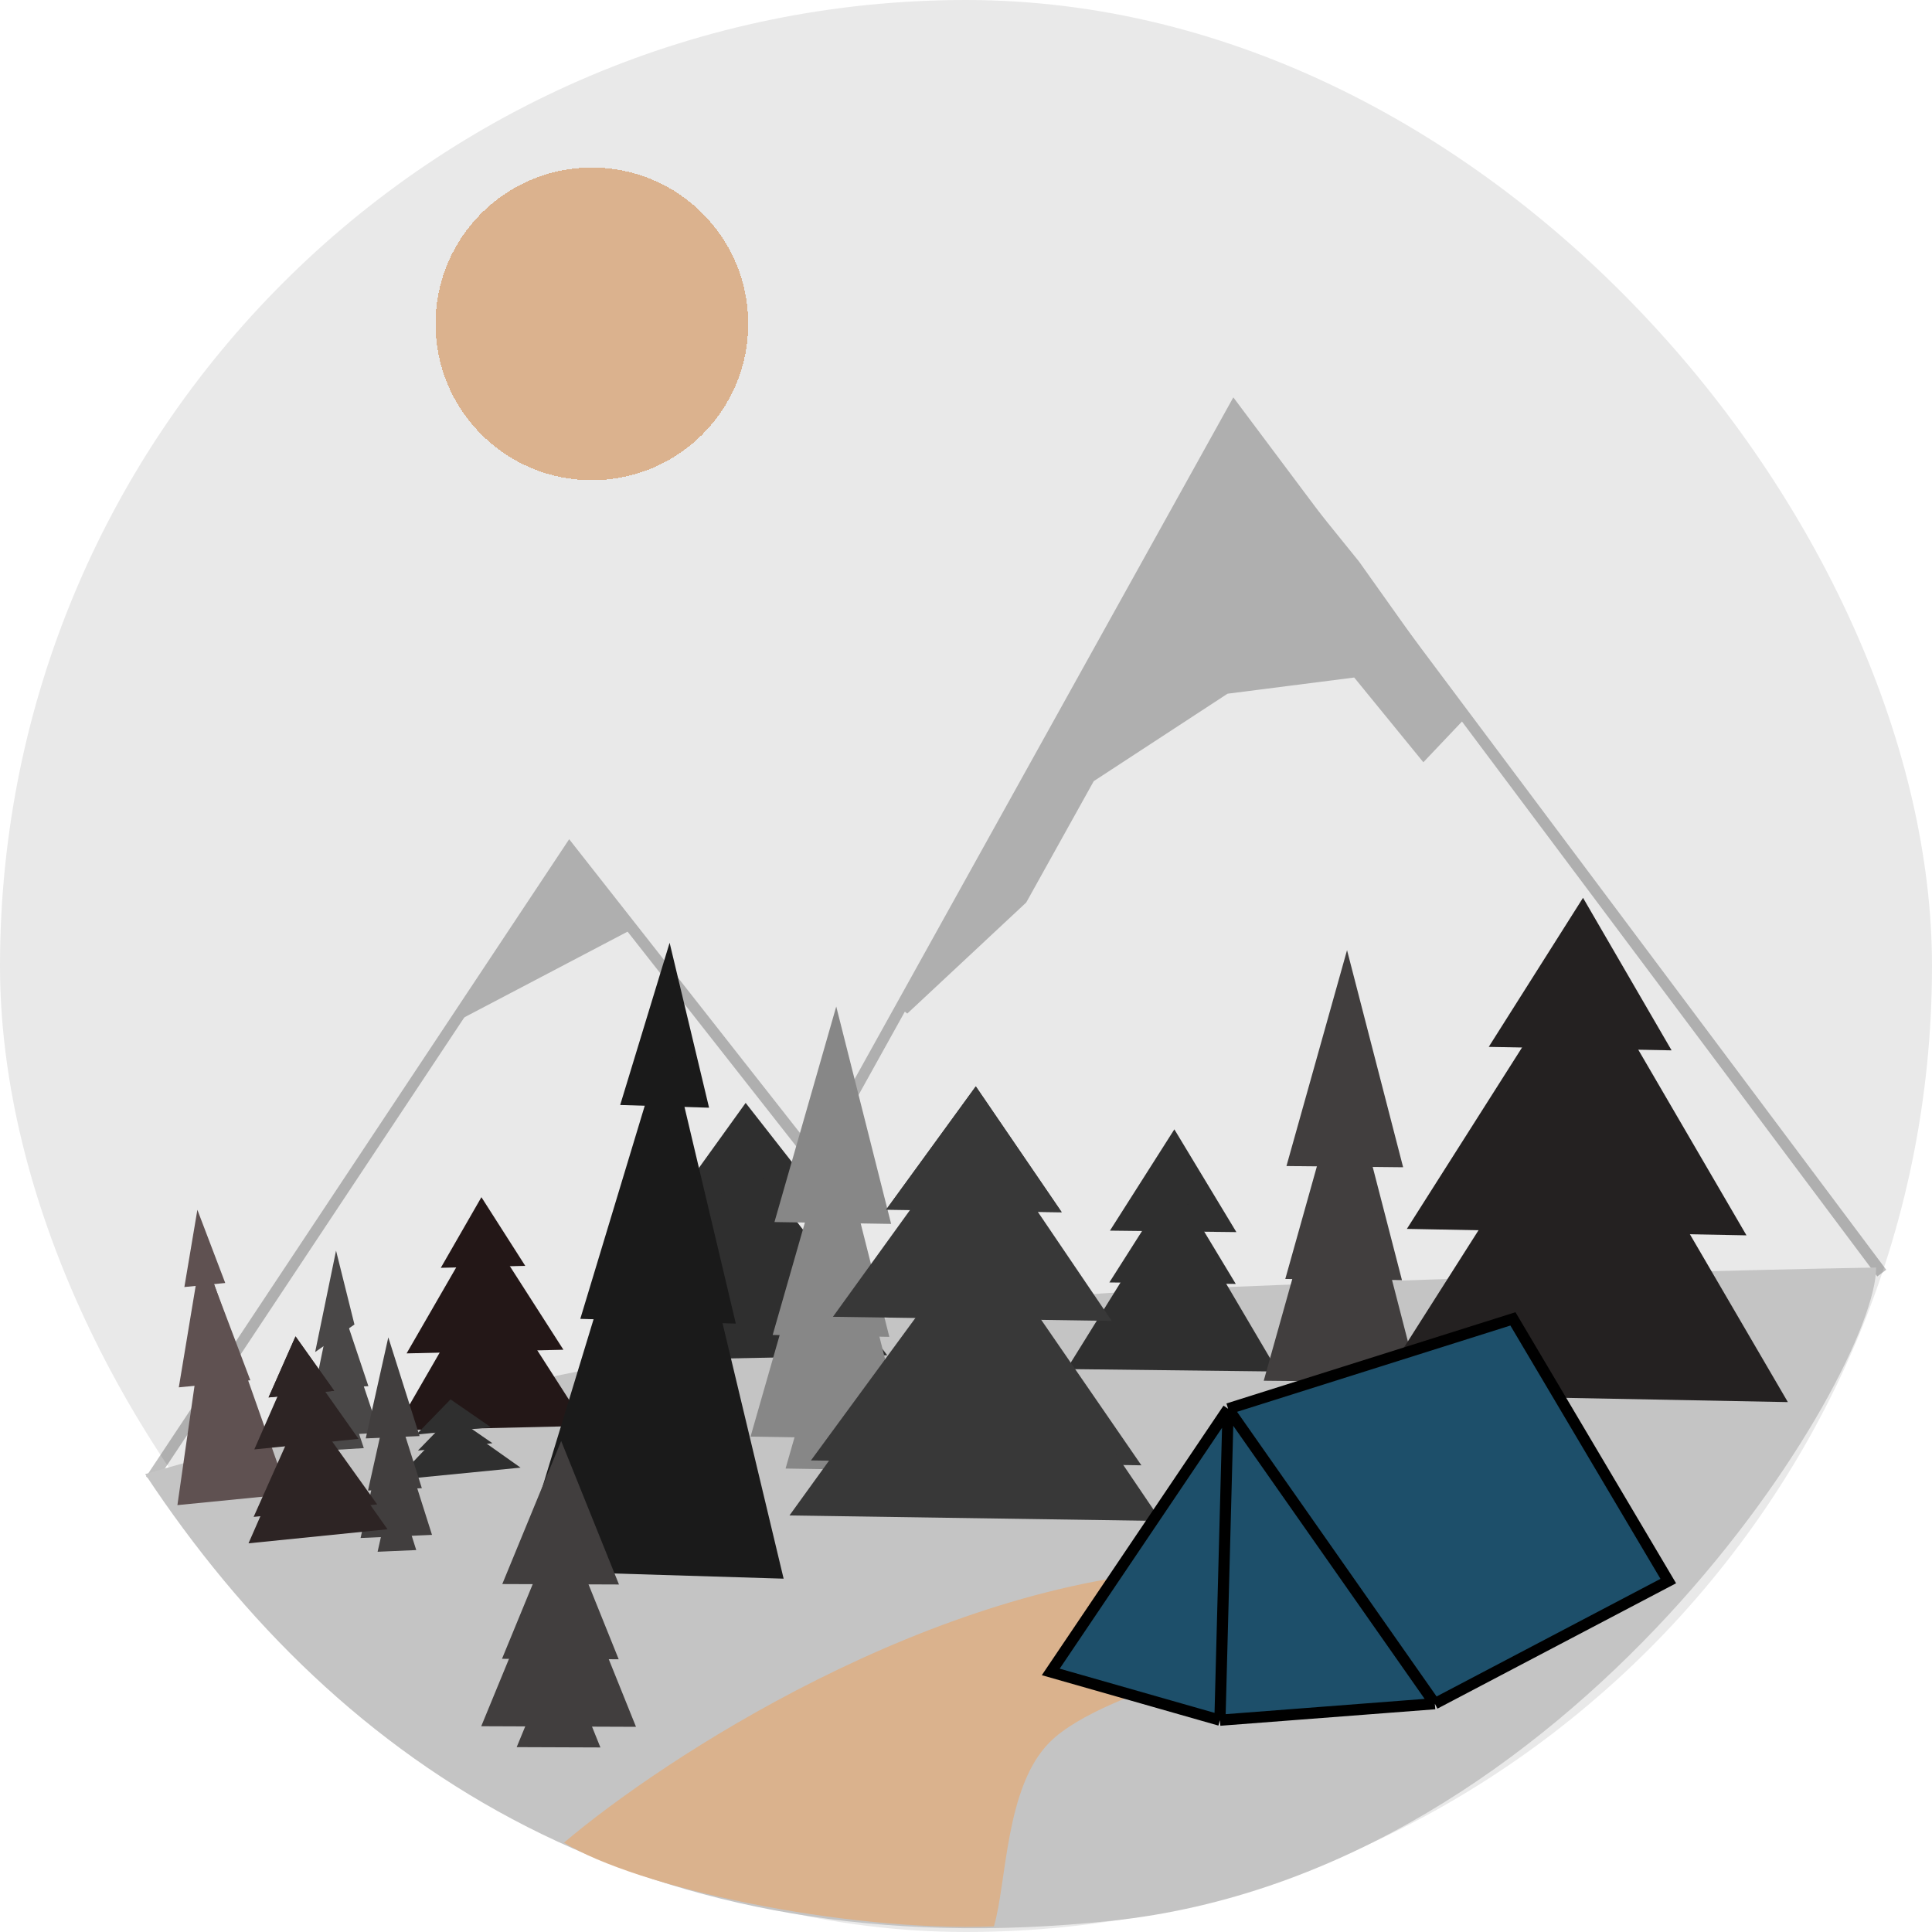 <svg width="173" height="173" viewBox="0 0 173 173" fill="none" xmlns="http://www.w3.org/2000/svg">
<rect width="173" height="173" rx="86.5" fill="#E9E9E9"/>
<g filter="url(#filter0_f_3_2)">
<path d="M13.5 132.5L51 76L73 104L110.5 36.5L168.5 114" stroke="black" stroke-opacity="0.25"/>
</g>
<g filter="url(#filter1_f_3_2)">
<path d="M91.608 80.595L81 90.5L110.5 37L121.412 50.5L131 64L127.474 67.719L121.412 60.291L109.794 61.776L97.67 69.7L91.608 80.595Z" fill="#AFAFAF"/>
<path d="M91.608 80.595L81 90.5L110.5 37L121.412 50.5L131 64L127.474 67.719L121.412 60.291L109.794 61.776L97.67 69.7L91.608 80.595Z" stroke="#AFAFAF" stroke-width="0.71"/>
</g>
<g filter="url(#filter2_f_3_2)">
<path d="M56 83.125L41 91L51 76L56 83.125Z" fill="#AFAFAF"/>
<path d="M56 83.125L41 91L51 76L56 83.125Z" stroke="#AFAFAF" stroke-width="0.71"/>
</g>
<g filter="url(#filter3_df_3_2)">
<circle cx="55" cy="27" r="14" fill="#C5630A" fill-opacity="0.41" shape-rendering="crispEdges"/>
</g>
<path d="M104 115.5C76.4 116.7 31.667 126.5 13 132C30.5 158.5 57.9 176.4 99.5 172C141.1 167.6 168 123 168 113.5C158.333 113.667 131.6 114.3 104 115.5Z" fill="#C4C4C4"/>
<g filter="url(#filter4_f_3_2)">
<path d="M105.157 101.127L110.711 110.328L99.39 110.196L105.157 101.127Z" fill="#2F2F2F"/>
<path d="M105.103 105.767L110.657 114.969L99.336 114.836L105.103 105.767Z" fill="#2F2F2F"/>
<path d="M105.16 107.079L114.432 122.813L95.523 122.592L105.16 107.079Z" fill="#2F2F2F"/>
</g>
<g filter="url(#filter5_f_3_2)">
<path d="M66.769 98.759L74.222 108.284L59.708 108.577L66.769 98.759Z" fill="#2F2F2F"/>
<path d="M66.868 103.672L74.321 113.196L59.807 113.49L66.868 103.672Z" fill="#2F2F2F"/>
<path d="M66.99 105.058L79.446 121.353L55.202 121.843L66.99 105.058Z" fill="#2F2F2F"/>
</g>
<g filter="url(#filter6_f_3_2)">
<path d="M74.881 90.129L79.796 109.594L69.349 109.428L74.881 90.129Z" fill="#878787"/>
<path d="M74.72 100.242L79.635 119.707L69.188 119.54L74.72 100.242Z" fill="#878787"/>
<path d="M74.544 103.048L81.063 128.861L67.208 128.64L74.544 103.048Z" fill="#878787"/>
<path d="M74.312 117.655L77.838 131.619L70.343 131.5L74.312 117.655Z" fill="#878787"/>
</g>
<g filter="url(#filter7_f_3_2)">
<path d="M120.62 85.084L125.643 104.522L115.195 104.413L120.62 85.084Z" fill="#413E3E"/>
<path d="M120.515 95.197L125.539 114.635L115.09 114.527L120.515 95.197Z" fill="#413E3E"/>
<path d="M120.355 98.005L127.016 123.781L113.161 123.637L120.355 98.005Z" fill="#413E3E"/>
<path d="M120.203 112.613L123.807 126.557L116.311 126.479L120.203 112.613Z" fill="#413E3E"/>
</g>
<g filter="url(#filter8_f_3_2)">
<path d="M17.674 108.331L20.169 114.885L16.51 115.246L17.674 108.331Z" fill="#5F5151"/>
<path d="M18.854 114.081L25.815 133.794L15.886 134.775L18.854 114.081Z" fill="#5F5151"/>
<path d="M18.039 112.028L22.416 123.596L16.012 124.229L18.039 112.028Z" fill="#5F5151"/>
<path d="M43.108 107.201L47.033 113.349L39.472 113.525L43.108 107.201Z" fill="#231717"/>
<path d="M43.161 109.488L50.451 120.861L36.408 121.189L43.161 109.488Z" fill="#231717"/>
<path d="M43.574 113.846L52.453 127.679L35.35 128.077L43.574 113.846Z" fill="#231717"/>
<path d="M40.343 125.306L43.956 127.8L37.284 128.455L40.343 125.306Z" fill="#2F2F2F"/>
<path d="M40.483 126.739L44.097 129.234L37.425 129.889L40.483 126.739Z" fill="#2F2F2F"/>
<path d="M40.566 127.14L46.613 131.419L35.468 132.513L40.566 127.14Z" fill="#2F2F2F"/>
<path d="M30.091 111.988L31.739 118.601L28.22 121.069L30.091 111.988Z" fill="#494747"/>
<path d="M30.043 115.332L32.988 124.123L28.171 124.413L30.043 115.332Z" fill="#494747"/>
<path d="M30.06 116.63L33.966 128.289L27.578 128.672L30.06 116.63Z" fill="#494747"/>
<path d="M30.465 123.365L32.578 129.672L29.122 129.879L30.465 123.365Z" fill="#494747"/>
<path d="M34.771 119.753L37.571 128.592L32.75 128.802L34.771 119.753Z" fill="#413E3E"/>
<path d="M34.974 124.42L37.774 133.259L32.953 133.469L34.974 124.42Z" fill="#413E3E"/>
<path d="M34.97 125.719L38.683 137.44L32.289 137.718L34.97 125.719Z" fill="#413E3E"/>
<path d="M35.263 132.459L37.272 138.8L33.813 138.951L35.263 132.459Z" fill="#413E3E"/>
<path d="M26.463 119.667L29.924 124.539L24.048 125.133L26.463 119.667Z" fill="#2D2424"/>
<path d="M27.267 125.62L33.774 134.71L22.712 135.829L27.267 125.62Z" fill="#2D2424"/>
<path d="M27.36 126.539L34.698 136.937L22.253 138.196L27.36 126.539Z" fill="#2D2424"/>
<path d="M26.602 121.045L32.106 128.844L22.772 129.788L26.602 121.045Z" fill="#2D2424"/>
<path d="M26.463 119.667L29.924 124.539L24.048 125.133L26.463 119.667Z" fill="#2D2424"/>
</g>
<g filter="url(#filter9_f_3_2)">
<path d="M59.961 84.421L63.493 99.189L55.534 98.946L59.961 84.421Z" fill="#1A1A1A"/>
<path d="M59.575 97.057L70.17 141.361L46.294 140.631L59.575 97.057Z" fill="#1A1A1A"/>
<path d="M59.715 92.462L65.889 118.521L51.962 118.096L59.715 92.462Z" fill="#1A1A1A"/>
</g>
<path d="M107 140.5C83.4 141.7 59.333 157.5 50.5 165C57 169 75.5 173 89 172.5C90.167 168.5 90 160 94 156C99 151 116.5 147.5 121 145.5L121.095 145.458C125.673 143.423 138.003 137.944 138.5 130C139.219 118.5 140.801 115.588 144.301 114.088L135.801 114.588C136.468 122.421 130.6 139.3 107 140.5Z" fill="#DAB28D"/>
<g filter="url(#filter10_f_3_2)">
<path d="M50.25 129.031L55.426 141.882L44.977 141.843L50.25 129.031Z" fill="#413E3E"/>
<path d="M50.224 135.726L55.4 148.577L44.951 148.537L50.224 135.726Z" fill="#413E3E"/>
<path d="M50.086 137.585L56.95 154.627L43.093 154.574L50.086 137.585Z" fill="#413E3E"/>
<path d="M50.05 147.255L53.763 156.474L46.267 156.446L50.05 147.255Z" fill="#413E3E"/>
</g>
<g filter="url(#filter11_f_3_2)">
<path d="M87.377 97.277L95.071 108.547L79.352 108.313L87.377 97.277Z" fill="#383838"/>
<path d="M87.72 110.173L102.206 131.211L72.616 130.772L87.72 110.173Z" fill="#383838"/>
<path d="M87.69 112.156L103.981 136.195L70.693 135.701L87.69 112.156Z" fill="#383838"/>
<path d="M87.333 100.251L99.551 118.281L74.585 117.911L87.333 100.251Z" fill="#383838"/>
<path d="M87.377 97.277L95.071 108.547L79.352 108.313L87.377 97.277Z" fill="#383838"/>
</g>
<g filter="url(#filter12_f_3_2)">
<path d="M141.751 80.394L149.682 94.054L133.308 93.743L141.751 80.394Z" fill="#242121"/>
<path d="M141.657 85.345L156.387 110.618L125.978 110.04L141.657 85.345Z" fill="#242121"/>
<path d="M142.153 94.812L160.093 125.55L123.057 124.846L142.153 94.812Z" fill="#242121"/>
</g>
<path d="M109.972 126.148L135.474 118.098L149.386 141.575L128.482 152.557L109.238 154.035L94.09 149.712L109.972 126.148Z" fill="#1D4F6A"/>
<path d="M109.972 126.148L135.474 118.098L149.386 141.575L128.482 152.557M109.972 126.148L94.09 149.712L109.238 154.035M109.972 126.148L128.482 152.557M109.972 126.148L109.238 154.035M128.482 152.557L109.238 154.035" stroke="black"/>
<defs>
<filter id="filter0_f_3_2" x="12.083" y="34.582" width="157.817" height="99.194" filterUnits="userSpaceOnUse" color-interpolation-filters="sRGB">
<feFlood flood-opacity="0" result="BackgroundImageFix"/>
<feBlend mode="normal" in="SourceGraphic" in2="BackgroundImageFix" result="shape"/>
<feGaussianBlur stdDeviation="0.5" result="effect1_foregroundBlur_3_2"/>
</filter>
<filter id="filter1_f_3_2" x="79.689" y="35.366" width="52.769" height="56.393" filterUnits="userSpaceOnUse" color-interpolation-filters="sRGB">
<feFlood flood-opacity="0" result="BackgroundImageFix"/>
<feBlend mode="normal" in="SourceGraphic" in2="BackgroundImageFix" result="shape"/>
<feGaussianBlur stdDeviation="0.5" result="effect1_foregroundBlur_3_2"/>
</filter>
<filter id="filter2_f_3_2" x="39.705" y="74.371" width="17.818" height="17.943" filterUnits="userSpaceOnUse" color-interpolation-filters="sRGB">
<feFlood flood-opacity="0" result="BackgroundImageFix"/>
<feBlend mode="normal" in="SourceGraphic" in2="BackgroundImageFix" result="shape"/>
<feGaussianBlur stdDeviation="0.5" result="effect1_foregroundBlur_3_2"/>
</filter>
<filter id="filter3_df_3_2" x="35" y="11" width="36" height="36" filterUnits="userSpaceOnUse" color-interpolation-filters="sRGB">
<feFlood flood-opacity="0" result="BackgroundImageFix"/>
<feColorMatrix in="SourceAlpha" type="matrix" values="0 0 0 0 0 0 0 0 0 0 0 0 0 0 0 0 0 0 127 0" result="hardAlpha"/>
<feOffset dx="-2" dy="2"/>
<feGaussianBlur stdDeviation="2"/>
<feComposite in2="hardAlpha" operator="out"/>
<feColorMatrix type="matrix" values="0 0 0 0 0 0 0 0 0 0 0 0 0 0 0 0 0 0 0.25 0"/>
<feBlend mode="normal" in2="BackgroundImageFix" result="effect1_dropShadow_3_2"/>
<feBlend mode="normal" in="SourceGraphic" in2="effect1_dropShadow_3_2" result="shape"/>
<feGaussianBlur stdDeviation="0.5" result="effect2_foregroundBlur_3_2"/>
</filter>
<filter id="filter4_f_3_2" x="94.523" y="100.127" width="20.909" height="23.686" filterUnits="userSpaceOnUse" color-interpolation-filters="sRGB">
<feFlood flood-opacity="0" result="BackgroundImageFix"/>
<feBlend mode="normal" in="SourceGraphic" in2="BackgroundImageFix" result="shape"/>
<feGaussianBlur stdDeviation="0.5" result="effect1_foregroundBlur_3_2"/>
</filter>
<filter id="filter5_f_3_2" x="54.202" y="97.759" width="26.244" height="25.083" filterUnits="userSpaceOnUse" color-interpolation-filters="sRGB">
<feFlood flood-opacity="0" result="BackgroundImageFix"/>
<feBlend mode="normal" in="SourceGraphic" in2="BackgroundImageFix" result="shape"/>
<feGaussianBlur stdDeviation="0.5" result="effect1_foregroundBlur_3_2"/>
</filter>
<filter id="filter6_f_3_2" x="66.208" y="89.129" width="15.855" height="43.49" filterUnits="userSpaceOnUse" color-interpolation-filters="sRGB">
<feFlood flood-opacity="0" result="BackgroundImageFix"/>
<feBlend mode="normal" in="SourceGraphic" in2="BackgroundImageFix" result="shape"/>
<feGaussianBlur stdDeviation="0.5" result="effect1_foregroundBlur_3_2"/>
</filter>
<filter id="filter7_f_3_2" x="112.161" y="84.084" width="15.856" height="43.473" filterUnits="userSpaceOnUse" color-interpolation-filters="sRGB">
<feFlood flood-opacity="0" result="BackgroundImageFix"/>
<feBlend mode="normal" in="SourceGraphic" in2="BackgroundImageFix" result="shape"/>
<feGaussianBlur stdDeviation="0.5" result="effect1_foregroundBlur_3_2"/>
</filter>
<filter id="filter8_f_3_2" x="14.886" y="106.201" width="38.567" height="33.75" filterUnits="userSpaceOnUse" color-interpolation-filters="sRGB">
<feFlood flood-opacity="0" result="BackgroundImageFix"/>
<feBlend mode="normal" in="SourceGraphic" in2="BackgroundImageFix" result="shape"/>
<feGaussianBlur stdDeviation="0.5" result="effect1_foregroundBlur_3_2"/>
</filter>
<filter id="filter9_f_3_2" x="45.294" y="83.421" width="25.876" height="58.939" filterUnits="userSpaceOnUse" color-interpolation-filters="sRGB">
<feFlood flood-opacity="0" result="BackgroundImageFix"/>
<feBlend mode="normal" in="SourceGraphic" in2="BackgroundImageFix" result="shape"/>
<feGaussianBlur stdDeviation="0.5" result="effect1_foregroundBlur_3_2"/>
</filter>
<filter id="filter10_f_3_2" x="42.093" y="128.031" width="15.856" height="29.444" filterUnits="userSpaceOnUse" color-interpolation-filters="sRGB">
<feFlood flood-opacity="0" result="BackgroundImageFix"/>
<feBlend mode="normal" in="SourceGraphic" in2="BackgroundImageFix" result="shape"/>
<feGaussianBlur stdDeviation="0.5" result="effect1_foregroundBlur_3_2"/>
</filter>
<filter id="filter11_f_3_2" x="69.693" y="96.277" width="35.289" height="40.918" filterUnits="userSpaceOnUse" color-interpolation-filters="sRGB">
<feFlood flood-opacity="0" result="BackgroundImageFix"/>
<feBlend mode="normal" in="SourceGraphic" in2="BackgroundImageFix" result="shape"/>
<feGaussianBlur stdDeviation="0.5" result="effect1_foregroundBlur_3_2"/>
</filter>
<filter id="filter12_f_3_2" x="122.057" y="79.394" width="39.036" height="47.156" filterUnits="userSpaceOnUse" color-interpolation-filters="sRGB">
<feFlood flood-opacity="0" result="BackgroundImageFix"/>
<feBlend mode="normal" in="SourceGraphic" in2="BackgroundImageFix" result="shape"/>
<feGaussianBlur stdDeviation="0.5" result="effect1_foregroundBlur_3_2"/>
</filter>
</defs>
</svg>
